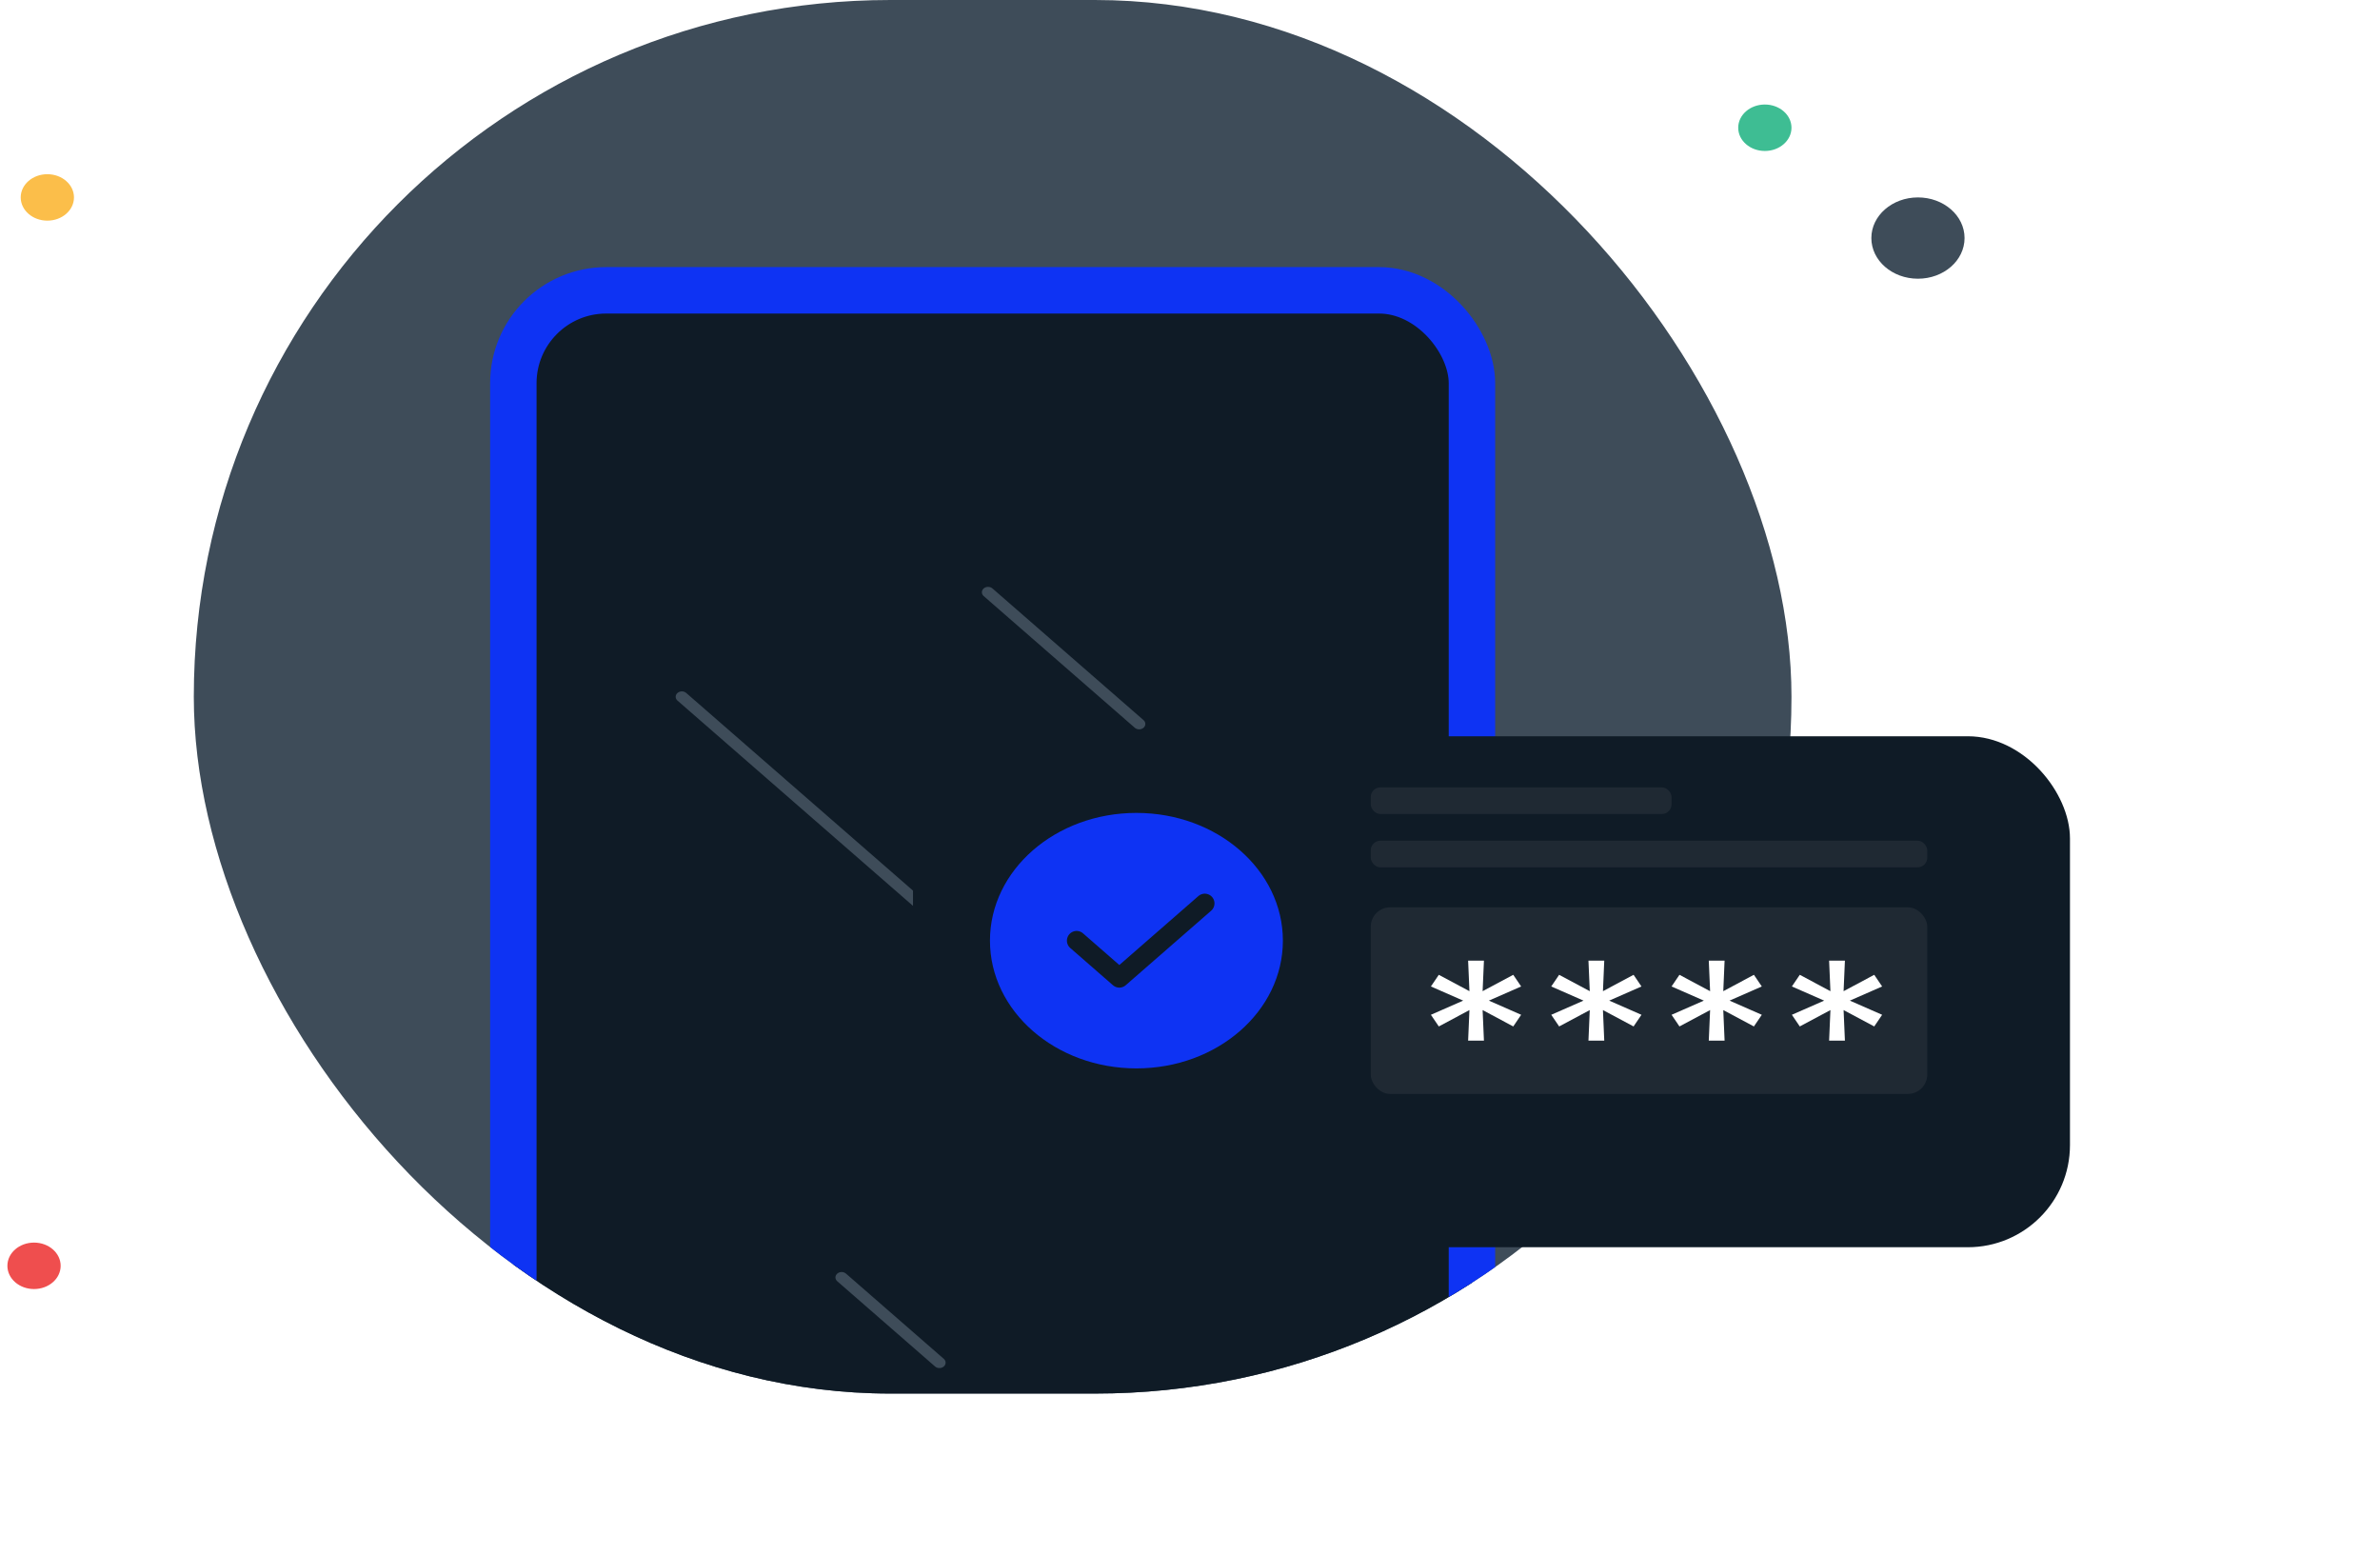 <svg width="205" height="134" viewBox="0 0 205 134" fill="none" xmlns="http://www.w3.org/2000/svg">
<rect x="16.693" width="137.615" height="120" rx="60" fill="#3E4C59"/>
<ellipse cx="4.078" cy="17" rx="2.294" ry="2" fill="#FBBE4A"/>
<ellipse cx="152.014" cy="11" rx="2.294" ry="2" fill="#3EBD93"/>
<ellipse cx="165.202" cy="20.5" rx="4.014" ry="3.5" fill="#3E4C59"/>
<ellipse cx="2.931" cy="109" rx="2.294" ry="2" fill="#EF4E4E"/>
<g clip-path="url(#clip0_2038_3534)">
<rect x="44.216" y="25" width="82.569" height="120" rx="8" fill="#0F1B26" stroke="#0E33F3" stroke-width="4"/>
<line x1="0.5" y1="-0.5" x2="64.927" y2="-0.5" transform="matrix(0.754 0.657 -0.754 0.657 57.977 60)" stroke="#3E4C59" stroke-linecap="round"/>
<line x1="0.5" y1="-0.5" x2="11.672" y2="-0.5" transform="matrix(0.754 0.657 -0.754 0.657 71.739 110)" stroke="#3E4C59" stroke-linecap="round"/>
<line x1="0.5" y1="-0.5" x2="17.759" y2="-0.5" transform="matrix(0.754 0.657 -0.754 0.657 84.353 51)" stroke="#3E4C59" stroke-linecap="round"/>
</g>
<g filter="url(#filter0_d_2038_3534)">
<rect x="76.44" y="59" width="99.656" height="44" rx="8.8" fill="#0F1B26"/>
</g>
<ellipse cx="97.885" cy="81" rx="12.615" ry="11" fill="#0E33F3"/>
<path d="M92.734 81L96.413 84.208L103.772 77.791" stroke="#0F1B26" stroke-width="1.673" stroke-linecap="round" stroke-linejoin="round"/>
<rect x="118.068" y="67.8" width="25.911" height="2.296" rx="0.837" fill="#1F2933"/>
<rect x="118.068" y="72.392" width="47.936" height="2.296" rx="0.837" fill="#1F2933"/>
<rect x="118.068" y="78.13" width="47.936" height="16.07" rx="1.673" fill="#1F2933"/>
<path d="M126.456 89.608L126.569 86.978L123.931 88.388L123.25 87.384L126.03 86.164L123.25 84.945L123.931 83.941L126.569 85.351L126.456 82.721H127.818L127.704 85.351L130.343 83.941L131.023 84.945L128.243 86.164L131.023 87.384L130.343 88.388L127.704 86.978L127.818 89.608H126.456Z" fill="white"/>
<path d="M136.821 89.608L136.934 86.978L134.296 88.388L133.615 87.384L136.395 86.164L133.615 84.945L134.296 83.941L136.934 85.351L136.821 82.721H138.182L138.069 85.351L140.707 83.941L141.388 84.945L138.608 86.164L141.388 87.384L140.707 88.388L138.069 86.978L138.182 89.608H136.821Z" fill="white"/>
<path d="M147.185 89.608L147.299 86.978L144.66 88.388L143.98 87.384L146.76 86.164L143.98 84.945L144.66 83.941L147.299 85.351L147.185 82.721H148.547L148.434 85.351L151.072 83.941L151.753 84.945L148.973 86.164L151.753 87.384L151.072 88.388L148.434 86.978L148.547 89.608H147.185Z" fill="white"/>
<path d="M157.549 89.608L157.663 86.978L155.024 88.388L154.343 87.384L157.124 86.164L154.343 84.945L155.024 83.941L157.663 85.351L157.549 82.721H158.911L158.797 85.351L161.436 83.941L162.117 84.945L159.336 86.164L162.117 87.384L161.436 88.388L158.797 86.978L158.911 89.608H157.549Z" fill="white"/>
<defs>
<filter id="filter0_d_2038_3534" x="52.24" y="37" width="152.456" height="96.8" filterUnits="userSpaceOnUse" color-interpolation-filters="sRGB">
<feFlood flood-opacity="0" result="BackgroundImageFix"/>
<feColorMatrix in="SourceAlpha" type="matrix" values="0 0 0 0 0 0 0 0 0 0 0 0 0 0 0 0 0 0 127 0" result="hardAlpha"/>
<feOffset dx="2.2" dy="4.4"/>
<feGaussianBlur stdDeviation="13.2"/>
<feComposite in2="hardAlpha" operator="out"/>
<feColorMatrix type="matrix" values="0 0 0 0 0.059 0 0 0 0 0.09 0 0 0 0 0.165 0 0 0 0.08 0"/>
<feBlend mode="normal" in2="BackgroundImageFix" result="effect1_dropShadow_2038_3534"/>
<feBlend mode="normal" in="SourceGraphic" in2="effect1_dropShadow_2038_3534" result="shape"/>
</filter>
<clipPath id="clip0_2038_3534">
<rect x="16.693" width="137.615" height="120" rx="60" fill="white"/>
</clipPath>
</defs>
</svg>
